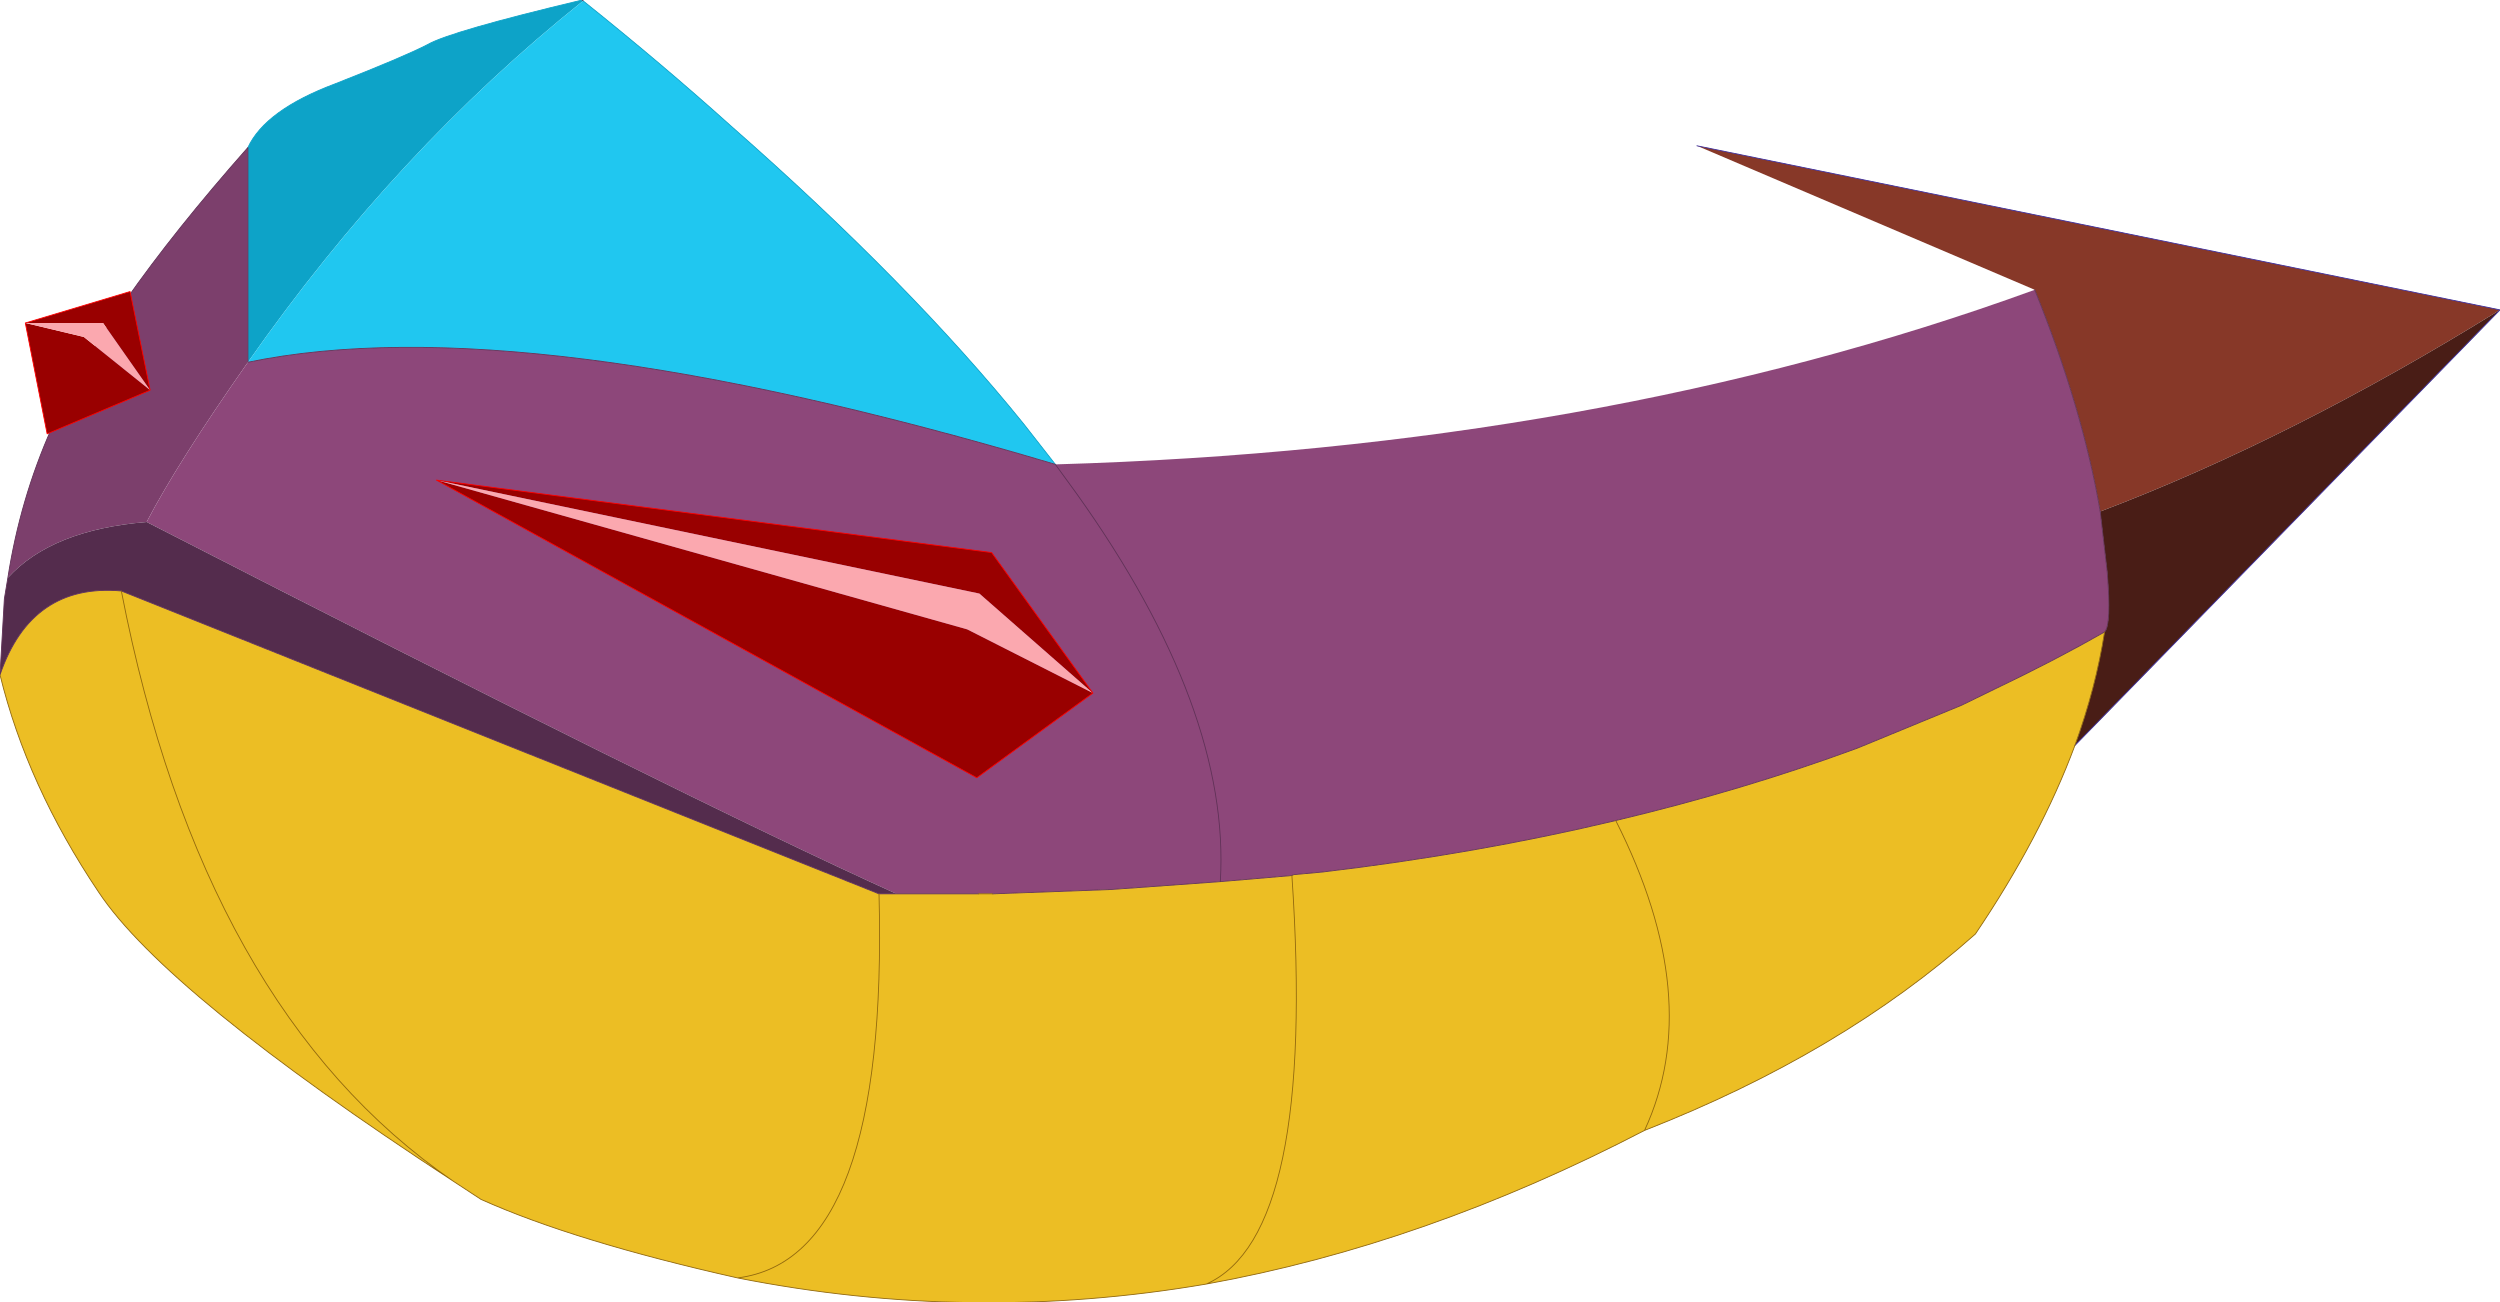 <?xml version="1.0" encoding="UTF-8" standalone="no"?>
<svg xmlns:xlink="http://www.w3.org/1999/xlink" height="74.6px" width="143.2px" xmlns="http://www.w3.org/2000/svg">
  <g transform="matrix(1.0, 0.0, 0.0, 1.0, 3.75, 41.0)">
    <path d="M10.45 -32.55 Q11.45 -34.7 15.45 -36.2 19.4 -37.75 20.75 -38.45 22.05 -39.2 29.6 -41.0 L29.65 -40.95 Q18.95 -32.4 10.45 -20.25 L10.45 -32.55" fill="#0da3c8" fill-rule="evenodd" stroke="none"/>
    <path d="M-3.3 -7.9 Q-2.6 -12.4 -0.8 -16.45 2.05 -23.05 10.45 -32.55 L10.45 -20.25 Q6.45 -14.55 4.65 -11.1 -0.8 -10.65 -3.3 -7.9" fill="#7c3f6c" fill-rule="evenodd" stroke="none"/>
    <path d="M29.65 -40.95 Q34.15 -37.35 38.1 -33.8 48.4 -24.75 54.9 -16.7 L56.7 -14.4 Q26.15 -23.5 10.45 -20.25 18.95 -32.4 29.65 -40.95" fill="#20c7f0" fill-rule="evenodd" stroke="none"/>
    <path d="M56.7 -14.4 Q87.8 -15.3 112.8 -24.4 115.55 -17.6 116.55 -11.7 L116.95 -8.25 Q117.2 -5.2 116.8 -4.8 114.0 -3.2 110.55 -1.55 L108.6 -0.6 102.65 1.85 Q96.15 4.25 88.8 6.0 80.85 7.9 72.0 8.95 L70.35 9.1 70.25 9.15 66.15 9.5 Q66.75 -0.35 57.9 -12.75 L56.7 -14.4 57.9 -12.75 Q66.75 -0.35 66.15 9.5 L59.9 9.95 53.1 10.2 52.3 10.2 47.6 10.2 Q35.55 4.75 4.65 -11.1 6.45 -14.55 10.45 -20.25 26.15 -23.5 56.7 -14.4" fill="#8d477a" fill-rule="evenodd" stroke="none"/>
    <path d="M112.8 -24.4 L93.45 -32.65 139.45 -23.25 Q127.6 -15.9 116.55 -11.7 115.55 -17.6 112.8 -24.4" fill="#873828" fill-rule="evenodd" stroke="none"/>
    <path d="M115.1 1.7 Q113.15 6.95 109.4 12.5 101.7 19.35 90.45 23.75 77.85 30.3 65.35 32.55 51.9 34.85 38.5 32.2 29.15 30.1 23.8 27.7 L22.2 26.65 Q5.75 15.9 1.9 10.1 -2.2 4.0 -3.75 -2.35 -1.95 -7.6 3.2 -7.15 L46.6 10.2 47.6 10.2 52.3 10.2 53.1 10.2 59.9 9.95 66.15 9.5 70.25 9.15 70.35 9.1 72.0 8.95 Q80.85 7.9 88.8 6.0 96.15 4.25 102.65 1.85 L108.6 -0.6 110.55 -1.55 Q114.0 -3.2 116.8 -4.8 116.3 -1.6 115.1 1.7 M90.45 23.75 Q93.95 16.2 88.8 6.0 93.95 16.2 90.45 23.75 M70.25 9.15 Q71.65 29.75 65.35 32.55 71.65 29.75 70.25 9.15 M38.5 32.2 Q47.15 31.1 46.6 10.2 47.15 31.1 38.5 32.2 M22.2 26.65 Q7.85 16.8 3.2 -7.15 7.85 16.8 22.2 26.65" fill="#ecbe24" fill-rule="evenodd" stroke="none"/>
    <path d="M139.45 -23.25 L115.1 1.7 Q116.3 -1.6 116.8 -4.8 117.2 -5.2 116.95 -8.25 L116.55 -11.7 Q127.6 -15.9 139.45 -23.25" fill="#491d16" fill-rule="evenodd" stroke="none"/>
    <path d="M-3.75 -2.35 L-3.5 -6.7 -3.3 -7.9 Q-0.8 -10.65 4.65 -11.1 35.55 4.75 47.6 10.2 L46.6 10.2 3.2 -7.15 Q-1.95 -7.6 -3.75 -2.35" fill="#542c4d" fill-rule="evenodd" stroke="none"/>
    <path d="M29.65 -40.95 Q34.15 -37.35 38.1 -33.8 48.4 -24.75 54.9 -16.7 L56.7 -14.4 M10.45 -32.55 Q11.45 -34.7 15.45 -36.2 19.4 -37.75 20.75 -38.45 22.05 -39.2 29.6 -41.0" fill="none" stroke="#0da3c8" stroke-linecap="round" stroke-linejoin="round" stroke-width="0.05"/>
    <path d="M-3.75 -2.35 L-3.5 -6.7 -3.3 -7.9 Q-2.6 -12.4 -0.8 -16.45 2.05 -23.05 10.45 -32.55 L10.45 -20.25 Q26.15 -23.5 56.7 -14.4 L57.9 -12.75 Q66.75 -0.35 66.15 9.5 L70.25 9.15 70.35 9.1 72.0 8.95 Q80.85 7.9 88.8 6.0 96.15 4.25 102.65 1.85 L108.6 -0.6 110.55 -1.55 Q114.0 -3.2 116.8 -4.8 117.2 -5.2 116.95 -8.25 L116.55 -11.7 Q115.55 -17.6 112.8 -24.4 M29.6 -41.0 L29.65 -40.95 M66.15 9.5 L59.9 9.95 53.1 10.2 M52.3 10.2 L47.6 10.2 46.6 10.2 3.2 -7.15 Q-1.95 -7.6 -3.75 -2.35" fill="none" stroke="#603157" stroke-linecap="round" stroke-linejoin="round" stroke-width="0.05"/>
    <path d="M93.45 -32.65 L139.45 -23.25 115.1 1.7" fill="none" stroke="#3e309e" stroke-linecap="round" stroke-linejoin="round" stroke-width="0.05"/>
    <path d="M115.1 1.7 Q113.15 6.95 109.4 12.5 101.7 19.35 90.45 23.75 77.85 30.3 65.35 32.55 51.9 34.85 38.5 32.2 29.15 30.1 23.8 27.7 L22.2 26.65 Q5.75 15.9 1.9 10.1 -2.2 4.0 -3.75 -2.35 M88.8 6.0 Q93.95 16.2 90.45 23.75 M53.1 10.2 L52.3 10.2 M46.6 10.2 Q47.15 31.1 38.5 32.2 M65.35 32.55 Q71.65 29.75 70.25 9.15 M116.8 -4.8 Q116.3 -1.6 115.1 1.7 M3.2 -7.15 Q7.85 16.8 22.2 26.65" fill="none" stroke="#91680d" stroke-linecap="round" stroke-linejoin="round" stroke-width="0.05"/>
    <path d="M58.85 -1.3 L52.2 3.55 21.25 -13.5 53.05 -9.35 58.85 -1.3 52.35 -7.0 21.25 -13.5 51.65 -4.95 58.85 -1.3" fill="#990000" fill-rule="evenodd" stroke="none"/>
    <path d="M58.85 -1.3 L51.65 -4.95 21.25 -13.5 52.35 -7.0 58.85 -1.3" fill="#fba8af" fill-rule="evenodd" stroke="none"/>
    <path d="M58.85 -1.3 L52.2 3.55 21.25 -13.5 53.05 -9.35 58.85 -1.3 Z" fill="none" stroke="#ff0000" stroke-linecap="round" stroke-linejoin="round" stroke-width="0.05"/>
    <path d="M4.85 -18.65 L-1.05 -16.15 -2.3 -22.5 3.7 -24.3 4.85 -18.65 2.15 -22.5 -2.3 -22.5 1.05 -21.7 4.85 -18.65" fill="#990000" fill-rule="evenodd" stroke="none"/>
    <path d="M4.85 -18.65 L1.05 -21.7 -2.3 -22.5 2.15 -22.5 4.85 -18.65" fill="#fba8af" fill-rule="evenodd" stroke="none"/>
    <path d="M4.85 -18.65 L-1.05 -16.15 -2.3 -22.5 3.7 -24.3 4.85 -18.65 Z" fill="none" stroke="#ff0000" stroke-linecap="round" stroke-linejoin="round" stroke-width="0.05"/>
  </g>
</svg>
